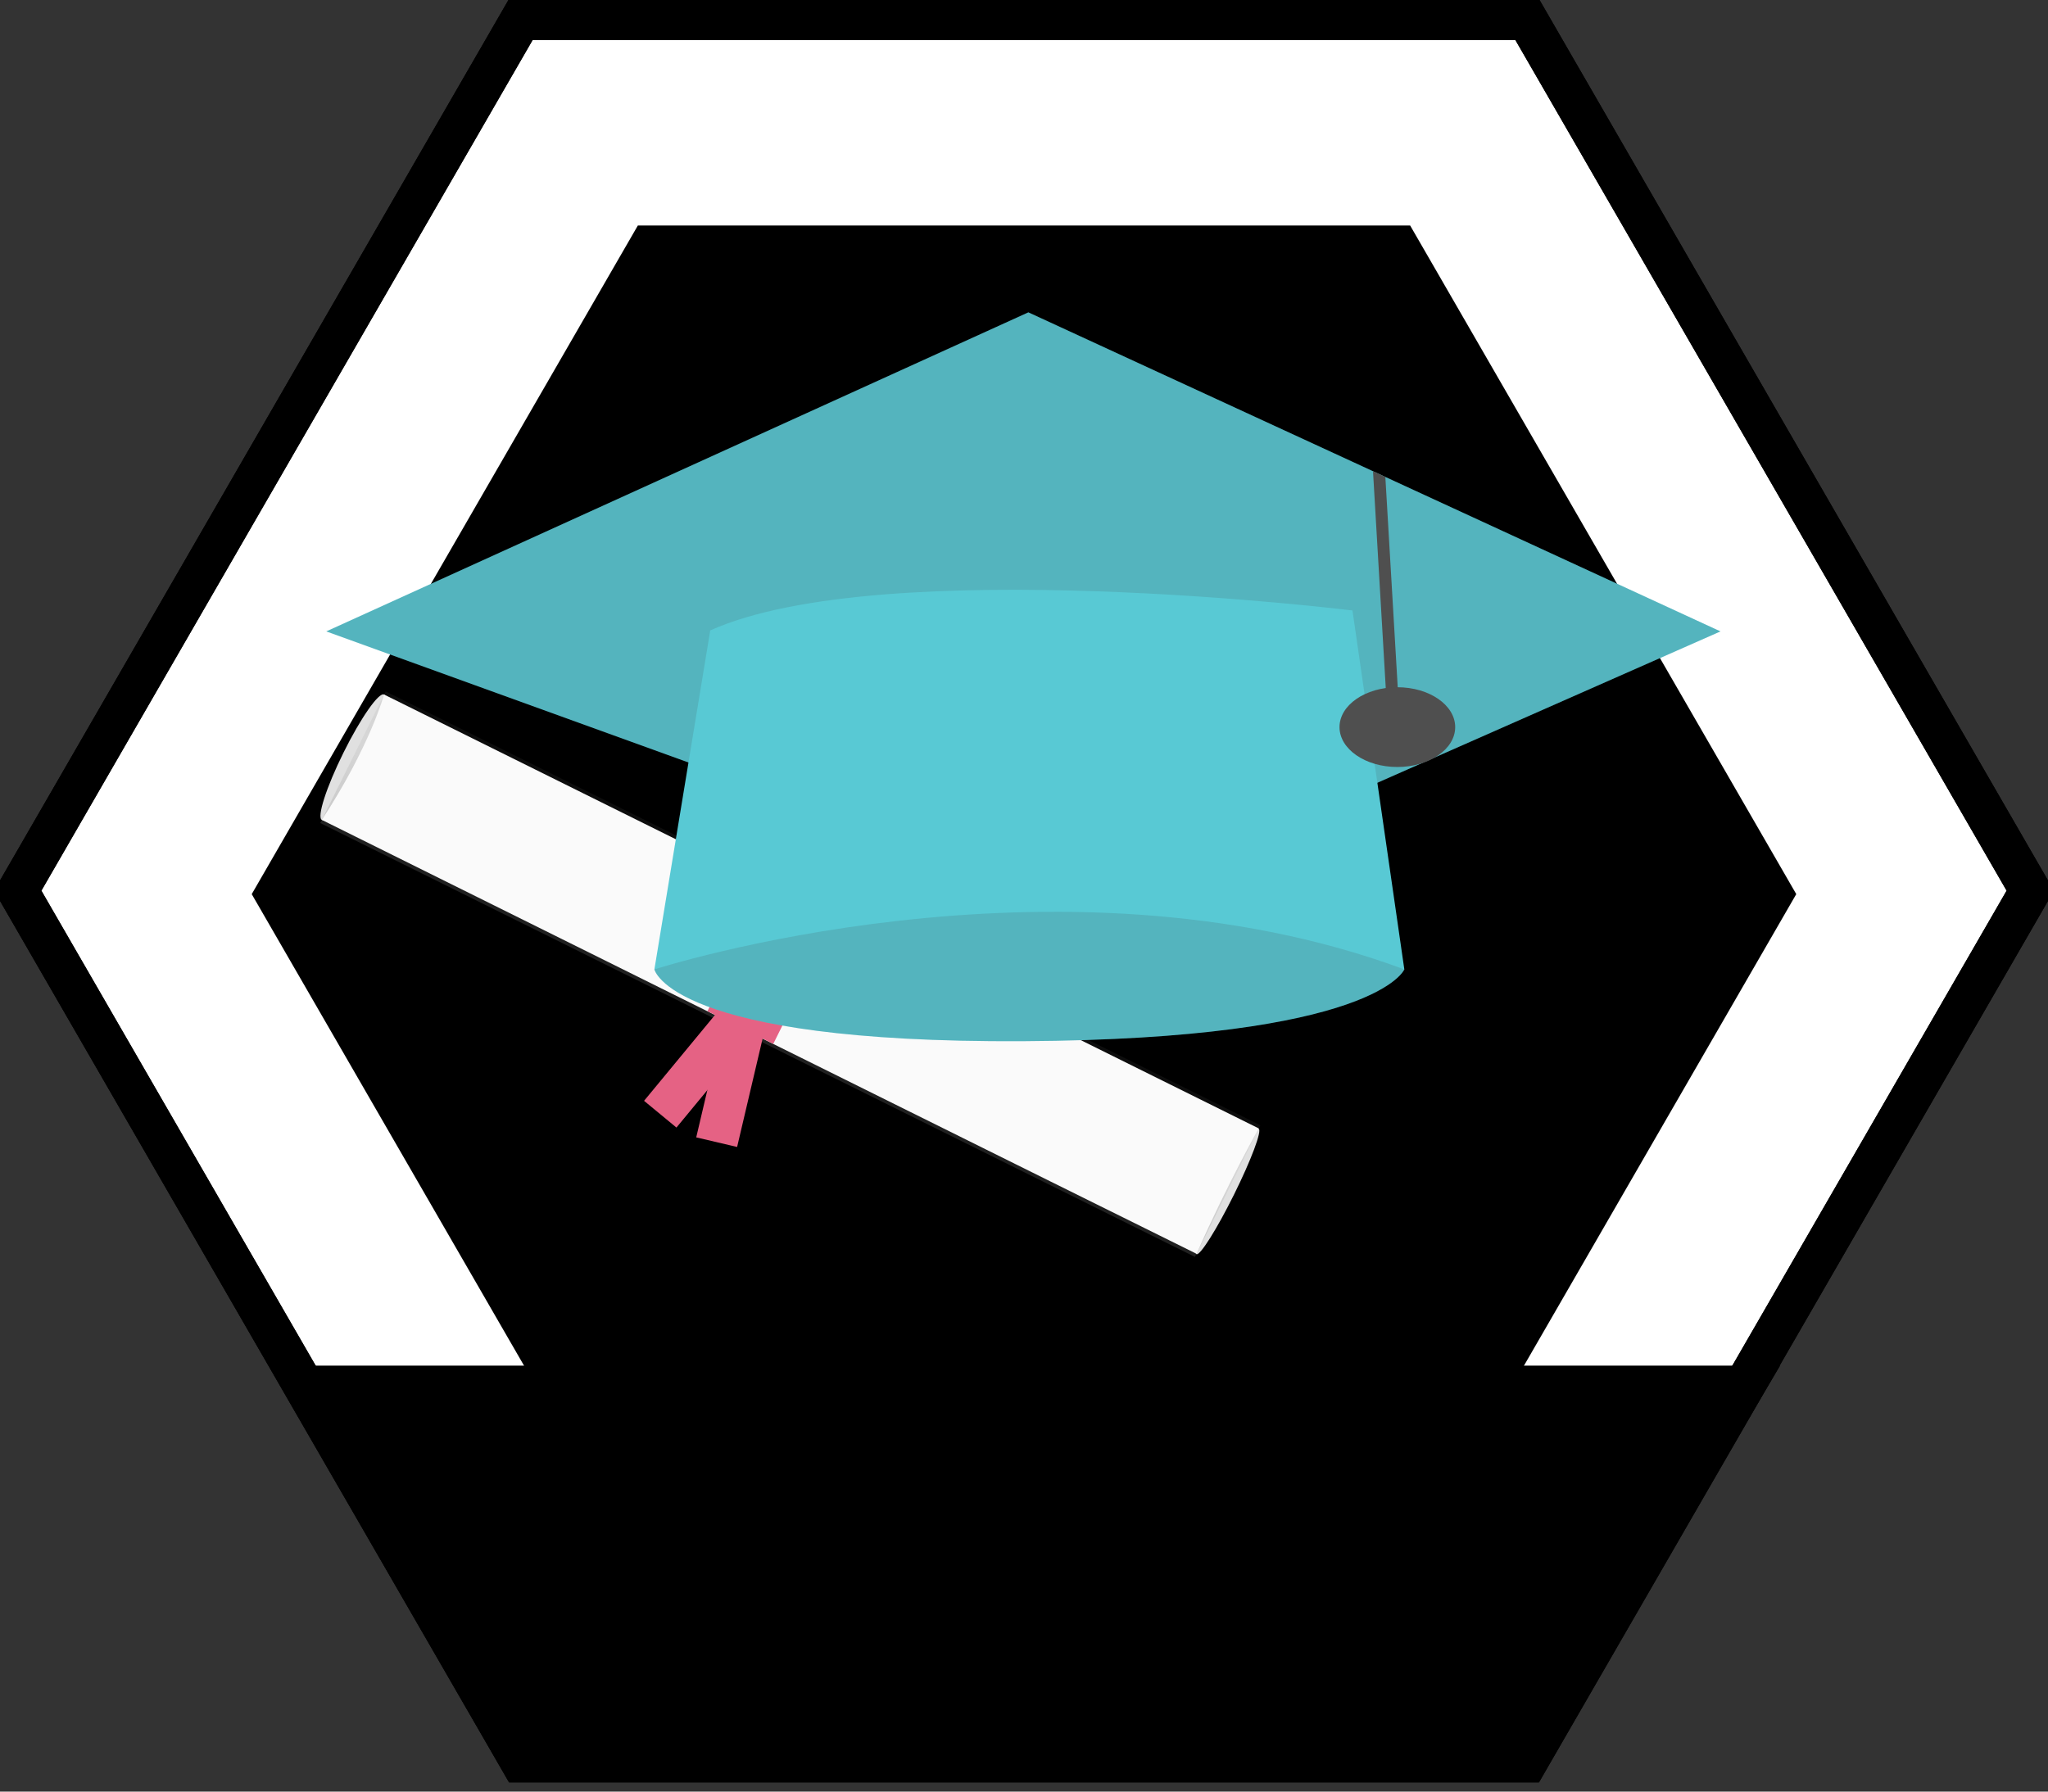 <svg class="badge" width="400" height="350" viewBox="0 0 400 350" fill="none" xmlns="http://www.w3.org/2000/svg">

	<rect x="0" y="0" width="400" height="350" fill="#333333" stroke="none"/>

	<!-- BADGE BORDER -->
  <path class="badge__border--hidden" fill="#FFFFFF" d="M298.268 3.795L396.536 174L298.268 344.205L101.732 344.205L3.464 174L101.732 3.795L298.268 3.795Z" stroke="currentColor" stroke-width="8" />
  <path class="badge__border" d="M298.268 3.795L396.536 174L298.268 344.205L101.732 344.205L3.464 174L101.732 3.795L298.268 3.795Z" stroke="currentColor" stroke-width="8" />

  <!-- BADGE BG -->
  <path class="badge__bg" d="M124.583 305.3H275.416L350.833 174.674L275.417 44.049H124.583L49.166 174.674L124.583 305.3Z" fill="currentColor"/>

  <!-- BADGE LABEL -->
  <path class="badge__label-bg" d="M53.575 266.78H347.689L299.581 347.689H100.589L53.575 266.78Z" fill="currentColor"/>

  <!-- DEGREE -->
  <g class="degree">
    <!-- SHADOW -->
    <path d="M70.771 148.837C74.127 142.073 76.025 136.182 75.011 135.679C73.996 135.175 70.453 140.25 67.097 147.014C63.741 153.778 61.843 159.669 62.858 160.172C63.872 160.676 67.415 155.601 70.771 148.837Z" fill="#E0E0E0"/>
    <path d="M241.01 233.385C244.366 226.621 246.527 220.861 245.838 220.519C245.149 220.177 241.869 225.382 238.513 232.146C235.157 238.91 232.996 244.67 233.685 245.012C234.374 245.354 237.654 240.148 241.01 233.385Z" fill="#E0E0E0"/>
    
    <!-- PAPER -->
    <path d="M75.314 135.067L62.554 160.785L233.395 245.551L246.156 219.833L75.314 135.067Z" fill="url(#paint0_linear_2_588)"/>
    <path d="M233.699 244.939C230.355 243.335 60.408 158.957 62.858 160.172C72.29 145.775 75.011 135.679 75.011 135.679L245.852 220.445C245.852 220.445 239.853 230.975 233.699 244.939Z" fill="#FAFAFA"/>

    <!-- RIBBON -->
    <path d="M149.528 199.192L143.203 193.969L125.794 215.053L132.119 220.276L149.528 199.192Z" fill="#E56284"/>
    <path d="M135.982 222.193L143.967 224.07L150.226 197.454L142.241 195.576L135.982 222.193Z" fill="#E56284"/>
    <path d="M163.187 179.429L150.328 173.049L138.175 197.542L151.034 203.922L163.187 179.429Z" fill="#E56284"/>
  </g>

  <!-- CAP -->
  <g class="cap">
    <path d="M137.161 175.355L127.811 189.379C127.811 189.379 130.928 203.792 199.879 203.403C268.83 203.013 274.284 189.379 274.284 189.379L261.428 170.68L222.083 143.801L137.161 175.355Z" fill="#58C9D4"/>
    <path opacity="0.15" d="M137.161 175.355L127.811 189.379C127.811 189.379 130.928 203.792 199.879 203.403C268.83 203.013 274.284 189.379 274.284 189.379L261.428 170.68L222.083 143.801L137.161 175.355Z" fill="#3F4147"/>
    <path d="M336.028 123.349L213.318 177.497L63.73 123.349L200.853 61.021L268.164 92.056L270.575 93.171L336.028 123.349Z" fill="#58C9D4"/>
    <path opacity="0.15" d="M336.028 123.349L213.318 177.497L63.73 123.349L200.853 61.021L268.164 92.056L270.575 93.171L336.028 123.349Z" fill="#3F4147"/>
    <path d="M138.719 123.155L127.811 189.379C127.811 189.379 206.112 164.058 274.284 189.379L264.155 119.259C264.155 119.259 172.61 107.962 138.719 123.155Z" fill="#58C9D4"/>

    <!-- RIBBON -->
    <g class="cap__ribbon">
      <path d="M273.115 136.329L270.777 136.469L268.164 92.056L270.575 93.171L273.115 136.329Z" fill="#4F4F4F"/>
      <path d="M272.92 149.839C279.159 149.839 284.217 146.351 284.217 142.048C284.217 137.745 279.159 134.257 272.92 134.257C266.681 134.257 261.623 137.745 261.623 142.048C261.623 146.351 266.681 149.839 272.92 149.839Z" fill="#4F4F4F"/>
    </g>
  </g>

  <defs>
    <linearGradient id="paint0_linear_2_588" x1="147.975" y1="203.168" x2="160.735" y2="177.45" gradientUnits="userSpaceOnUse">
      <stop stop-color="#808080" stop-opacity="0.25"/>
      <stop offset="0.535" stop-color="#808080" stop-opacity="0.12"/>
      <stop offset="1" stop-color="#808080" stop-opacity="0.1"/>
    </linearGradient>
  </defs>
</svg>
